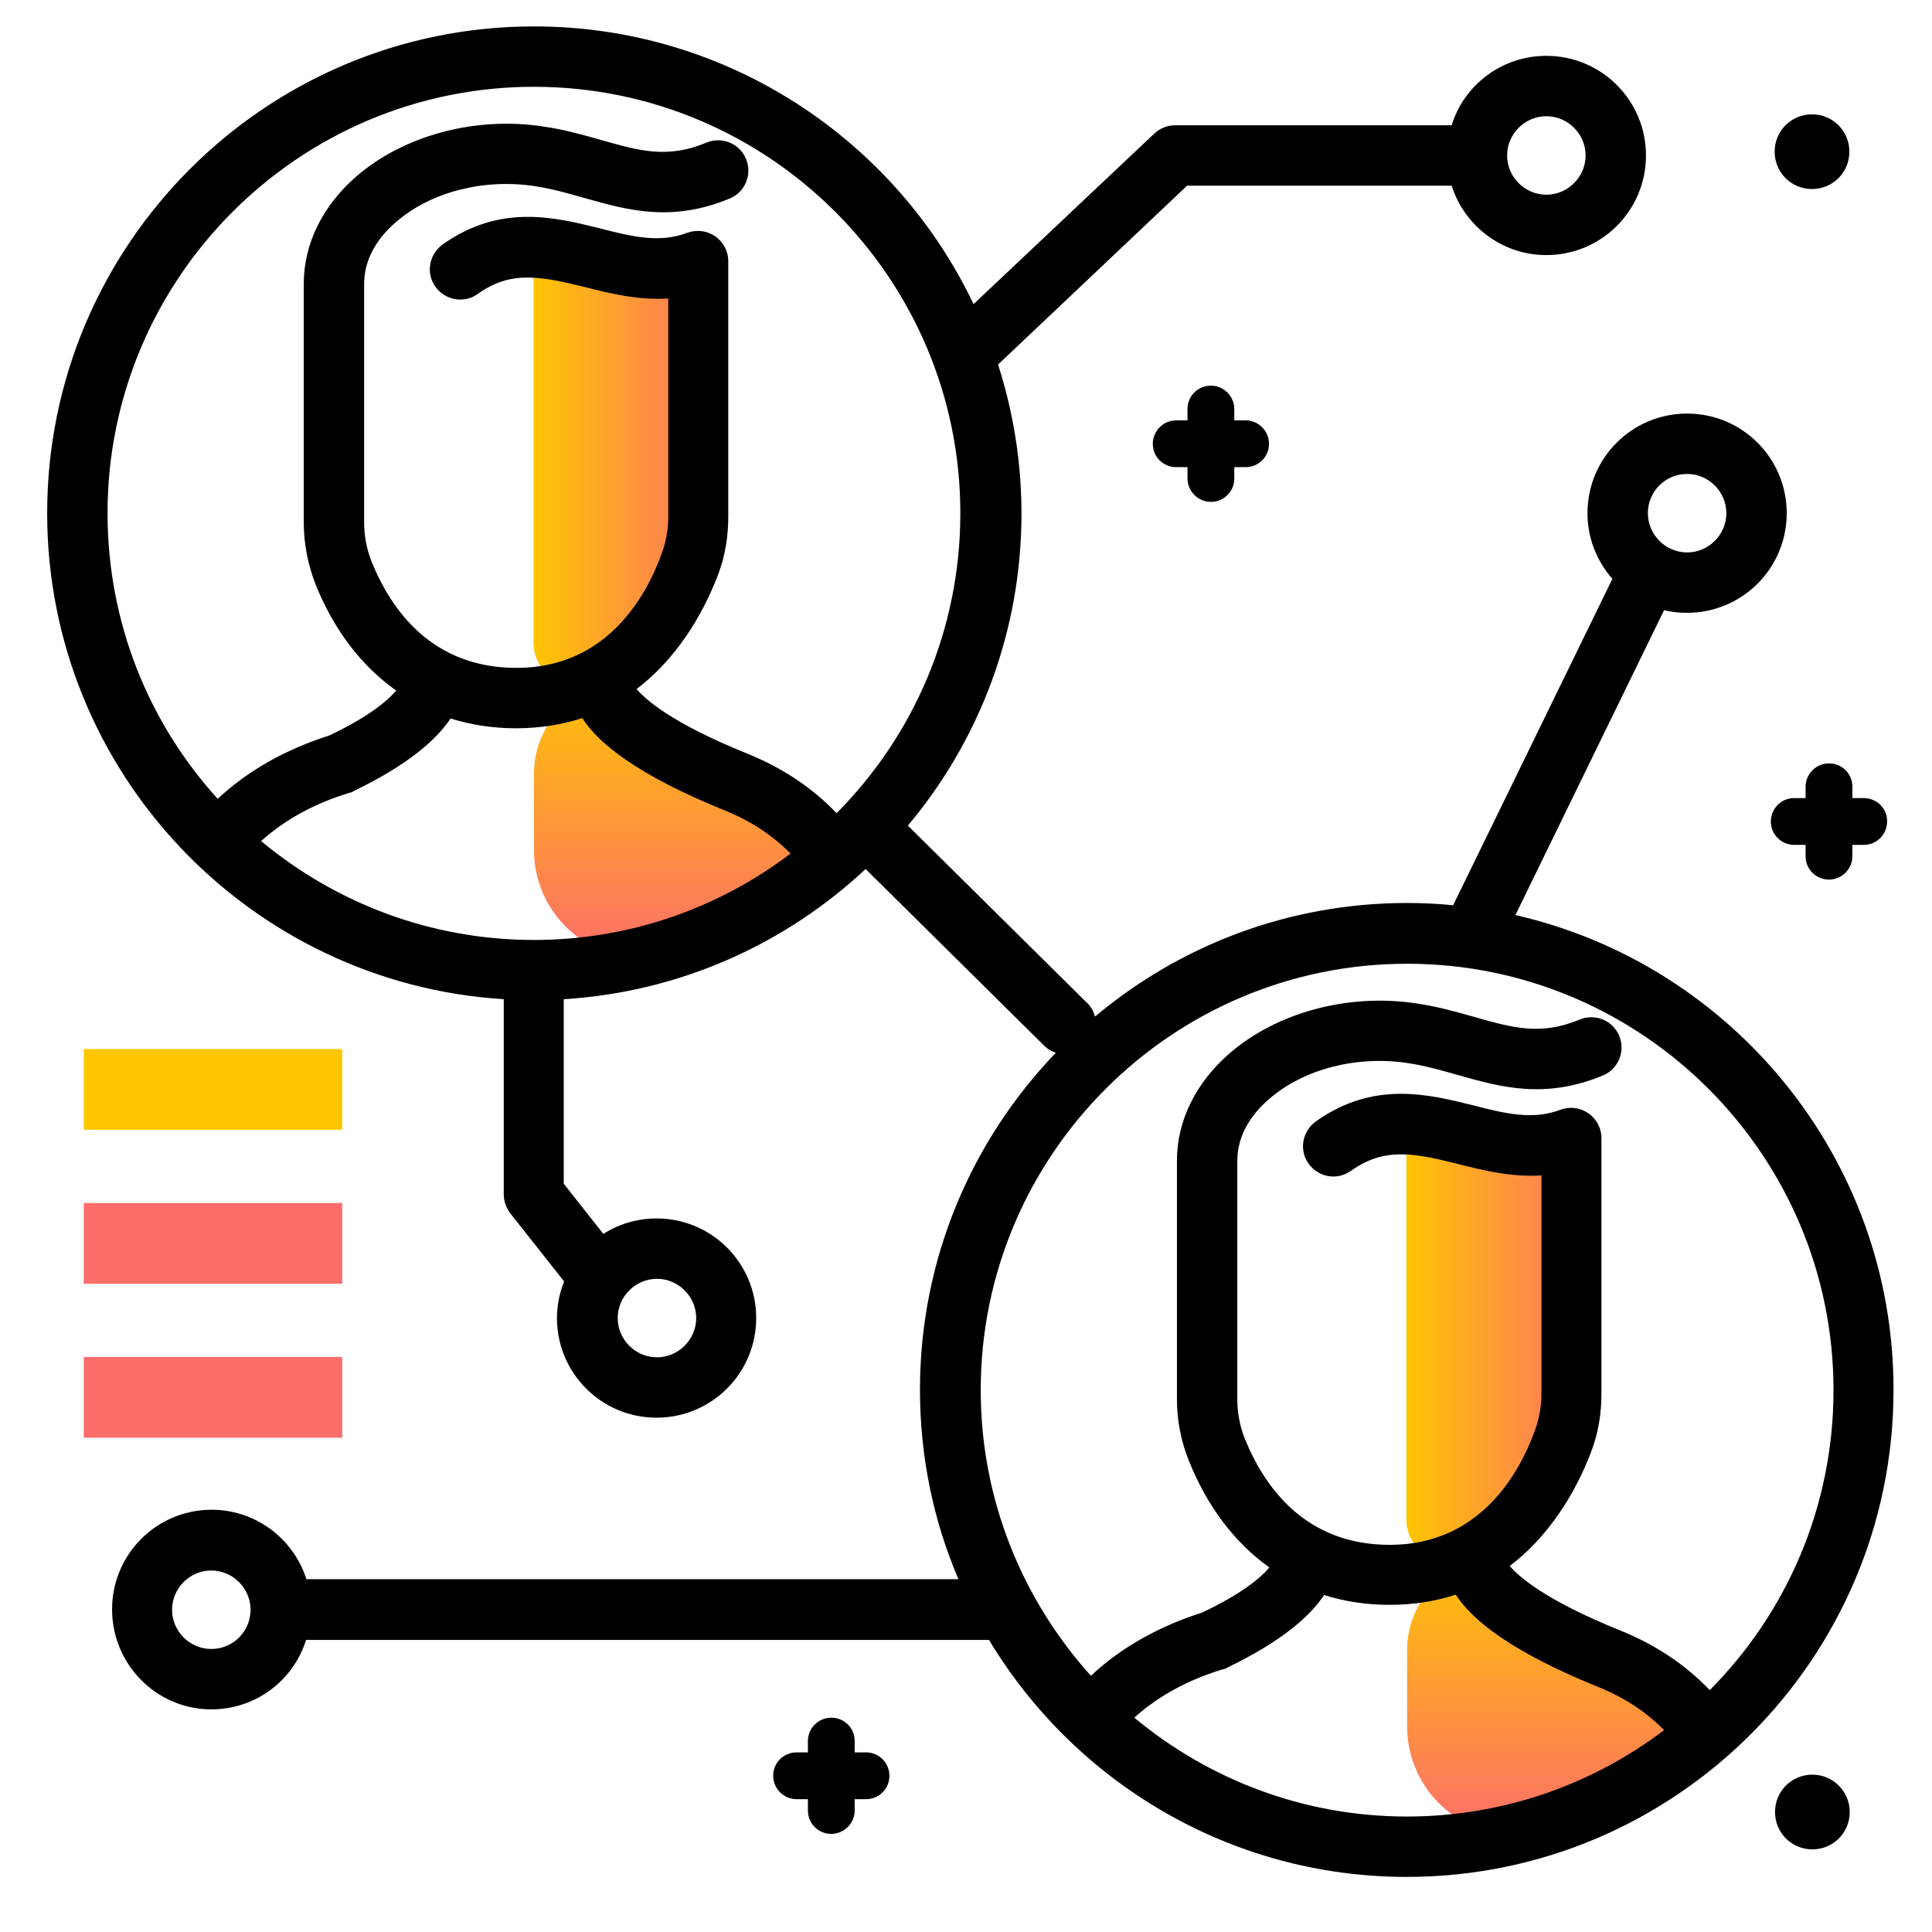 <svg version="1.1" id="Layer_1" xmlns="http://www.w3.org/2000/svg" xmlns:xlink="http://www.w3.org/1999/xlink" x="0px" y="0px" viewBox="0 0 512 512" enable-background="new 0 0 512 512" xml:space="preserve">
<g>
	<linearGradient id="SVGID_1_" gradientUnits="userSpaceOnUse" x1="182.783" y1="254.104" x2="182.783" y2="177.603" class="gradient-element">
		<stop offset="0" class="primary-color-gradient" style="stop-color: #FD6E6A"></stop>
		<stop offset="1" class="secondary-color-gradient" style="stop-color: #FFC600"></stop>
	</linearGradient>
	<path fill="url(#SVGID_1_)" d="M224,224.6c-15.3,14.2-34.2,24.6-55.3,29.4c-15.2-0.9-27.2-13.4-27.2-28.8v-20.1
		c0-10.9,7.1-20.4,17.5-23.7c2.2-0.7,4.5-1.5,6.8-2.5c0,0-3.3,12.2,22.9,23.7C204.2,209.2,216.2,214.7,224,224.6z"></path>
	<linearGradient id="SVGID_2_" gradientUnits="userSpaceOnUse" x1="190.96" y1="125.27" x2="140.811" y2="125.27">
		<stop offset="0" class="primary-color-gradient" style="stop-color: #FD6E6A"></stop>
		<stop offset="1" class="secondary-color-gradient" style="stop-color: #FFC600"></stop>
	</linearGradient>
	<path fill="url(#SVGID_2_)" d="M141.4,68.8c1.7-1,46.5,5.2,46.5,5.2s4.6,27.7,0,66.6c-2.7,22.5-17.8,34.2-30.1,40.1
		c-7.6,3.7-16.4-2-16.4-10.4V73.4C141.4,73.4,139.7,69.7,141.4,68.8z"></path>
	<linearGradient id="SVGID_3_" gradientUnits="userSpaceOnUse" x1="414.115" y1="486.421" x2="414.115" y2="409.919">
		<stop offset="0" class="primary-color-gradient" style="stop-color: #FD6E6A"></stop>
		<stop offset="1" class="secondary-color-gradient" style="stop-color: #FFC600"></stop>
	</linearGradient>
	<path fill="url(#SVGID_3_)" d="M455.4,456.9c-15.3,14.2-34.2,24.6-55.3,29.4c-15.2-0.9-27.2-13.4-27.2-28.8v-20.1
		c0-10.9,7.1-20.4,17.5-23.7c2.2-0.7,4.5-1.5,6.8-2.5c0,0-3.3,12.2,22.9,23.7C435.6,441.5,447.5,447,455.4,456.9z"></path>
	<linearGradient id="SVGID_4_" gradientUnits="userSpaceOnUse" x1="422.292" y1="357.586" x2="372.142" y2="357.586">
		<stop offset="0" class="primary-color-gradient" style="stop-color: #FD6E6A"></stop>
		<stop offset="1" class="secondary-color-gradient" style="stop-color: #FFC600"></stop>
	</linearGradient>
	<path fill="url(#SVGID_4_)" d="M372.7,301.1c1.7-1,46.5,5.2,46.5,5.2s4.6,27.7,0,66.6c-2.7,22.5-17.8,34.2-30.1,40.1
		c-7.6,3.7-16.4-2-16.4-10.4v-96.9C372.7,305.7,371,302,372.7,301.1z"></path>
</g>
<path d="M401.6,242.5l39.4-80.8c1.9,0.5,4,0.7,6.1,0.7c14.6,0,26.4-11.8,26.4-26.4s-11.8-26.4-26.4-26.4s-26.4,11.8-26.4,26.4
	c0,6.7,2.5,12.7,6.6,17.4l-42.2,86.5c-4-0.4-8.1-0.6-12.2-0.6c-31.5,0-60.3,11.3-82.7,30.1c-0.4-1.3-1-2.6-2.1-3.6l-47.5-47
	c18.8-22.4,30.1-51.3,30.1-82.7c0-13.8-2.2-27-6.2-39.5l50.1-47.4h70.1c3.4,10.7,13.4,18.4,25.1,18.4c14.6,0,26.4-11.8,26.4-26.4
	s-11.8-26.4-26.4-26.4c-11.8,0-21.8,7.7-25.1,18.4h-73.3c-2,0-4,0.8-5.5,2.2L258,80.6C237.3,37.1,192.8,7,141.5,7
	c-71.2,0-129,57.9-129,129c0,68.5,53.6,124.6,121,128.8v51.7c0,1.8,0.6,3.5,1.7,5l14.3,18.1c-1.2,3-1.9,6.3-1.9,9.7
	c0,14.6,11.8,26.4,26.4,26.4s26.4-11.8,26.4-26.4s-11.8-26.4-26.4-26.4c-5.2,0-10,1.5-14.1,4.1l-10.5-13.3v-48.9
	c30.8-1.9,58.7-14.6,80-34.5l47.3,46.8c0.9,0.9,1.9,1.5,3.1,1.9c-22.3,23.2-36,54.7-36,89.3c0,17.8,3.6,34.8,10.2,50.2H81.2
	c-3.4-10.7-13.4-18.4-25.1-18.4c-14.6,0-26.4,11.8-26.4,26.4S41.5,453,56,453c11.8,0,21.8-7.7,25.1-18.4h181
	c22.6,37.6,63.8,62.8,110.7,62.8c71.2,0,129-57.9,129-129C501.9,307.1,459,255.6,401.6,242.5z M447.1,125.6
	c5.7,0,10.4,4.7,10.4,10.4s-4.7,10.4-10.4,10.4s-10.4-4.7-10.4-10.4S441.3,125.6,447.1,125.6z M409.8,30.8c5.7,0,10.4,4.7,10.4,10.4
	s-4.7,10.4-10.4,10.4s-10.4-4.7-10.4-10.4S404.1,30.8,409.8,30.8z M184.5,349.3c0,5.7-4.7,10.4-10.4,10.4s-10.4-4.7-10.4-10.4
	s4.7-10.4,10.4-10.4S184.5,343.6,184.5,349.3z M141.5,249.1c-27.5,0-52.7-9.9-72.3-26.2c6.3-5.7,14.2-10,23.4-12.8c0,0,0.1,0,0.1,0
	c0.1,0,0.2-0.1,0.3-0.1c0.2-0.1,0.3-0.1,0.5-0.2c0,0,0.1,0,0.1-0.1c15-7.2,22.3-14,25.8-19.3c5.4,1.7,11.2,2.6,17.3,2.6
	c6.6,0,12.4-1,17.6-2.7c4.2,6.6,14.6,15.1,37.6,24.4c7,2.8,12.9,6.7,17.6,11.5C190.7,240.5,167.1,249.1,141.5,249.1z M28.5,136
	c0-62.3,50.7-113,113-113c62.3,0,113,50.7,113,113c0,31-12.5,59.1-32.8,79.5c-6.4-6.7-14.3-12-23.7-15.8
	c-20.1-8.1-27-14.4-29.3-17.1c12.5-9.5,18.9-23.1,21.7-30.6c1.8-4.8,2.6-9.9,2.6-15.1V69.2c0-2.6-1.3-5.1-3.5-6.6
	c-2.2-1.5-4.9-1.8-7.4-0.9c-7.3,2.8-14.7,1-23.2-1.2c-11.7-2.9-26.3-6.6-41.6,4.3c-3.6,2.6-4.5,7.6-1.9,11.2s7.6,4.5,11.2,1.9
	c8.8-6.3,16.6-4.7,28.5-1.8c6.7,1.7,14.1,3.5,22,3v57.9c0,3.3-0.6,6.6-1.7,9.6c-4.1,11.4-14.6,30.4-38.5,30.4
	c-22.4,0-33.2-15.3-38.4-28.1c-1.3-3.3-2-6.8-2-10.5V75.2c0-7.5,4.6-13.1,8.5-16.4c9.1-7.9,23.1-11.5,36.5-9.5
	c4.8,0.7,9.2,2,13.5,3.2c11.3,3.2,23,6.5,38.4,0.1c4.1-1.7,6-6.4,4.3-10.5c-1.7-4.1-6.4-6-10.5-4.3c-10.3,4.3-17.7,2.2-27.9-0.7
	c-4.6-1.3-9.8-2.8-15.5-3.6c-17.9-2.7-36.8,2.4-49.3,13.2c-9,7.8-14,17.9-14,28.5v63.2c0,5.7,1.1,11.2,3.1,16.4
	C88.5,167,95.8,176.5,105,183c-2.2,2.6-7,6.8-17.7,11.9c-11.6,3.7-21.6,9.3-29.6,16.8C39.5,191.7,28.5,165.1,28.5,136z M56,437
	c-5.7,0-10.4-4.7-10.4-10.4s4.7-10.4,10.4-10.4c5.7,0,10.4,4.7,10.4,10.4S61.8,437,56,437z M300.6,455.2c6.3-5.7,14.2-10,23.4-12.8
	c0,0,0.1,0,0.1,0c0.1,0,0.2-0.1,0.4-0.1c0.2-0.1,0.3-0.1,0.5-0.2c0,0,0.1,0,0.1-0.1c15-7.2,22.3-14,25.8-19.3
	c5.4,1.7,11.2,2.6,17.3,2.6c6.6,0,12.4-1,17.6-2.7c4.2,6.6,14.6,15.1,37.6,24.4c7,2.8,12.9,6.7,17.6,11.5
	c-19,14.4-42.6,22.9-68.2,22.9C345.4,481.4,320.2,471.5,300.6,455.2z M453.1,447.9c-6.4-6.7-14.3-12-23.7-15.8
	c-20.1-8.1-27-14.4-29.3-17.1c12.5-9.5,18.9-23.1,21.7-30.6c1.8-4.8,2.6-9.9,2.6-15.1l0-67.7c0-2.6-1.3-5.1-3.5-6.6
	c-2.2-1.5-4.9-1.8-7.4-0.9c-7.3,2.8-14.7,1-23.2-1.2c-11.7-2.9-26.3-6.6-41.6,4.3c-3.6,2.6-4.5,7.6-1.9,11.2s7.5,4.5,11.2,1.9
	c8.8-6.3,16.6-4.8,28.5-1.8c6.7,1.7,14.1,3.5,22,3l0,57.9c0,3.3-0.6,6.6-1.7,9.6c-4.1,11.4-14.6,30.4-38.5,30.4
	c-22.4,0-33.2-15.3-38.4-28.1c-1.3-3.3-2-6.8-2-10.5l0-63.2c0-7.5,4.6-13.1,8.5-16.4c9.1-7.9,23.1-11.5,36.5-9.5
	c4.8,0.7,9.2,2,13.5,3.2c11.3,3.2,23,6.5,38.4,0.1c4.1-1.7,6-6.4,4.3-10.5c-1.7-4.1-6.4-6-10.5-4.3c-10.3,4.3-17.7,2.2-27.9-0.7
	c-4.6-1.3-9.8-2.8-15.5-3.6c-17.9-2.7-36.8,2.4-49.3,13.2c-9,7.8-14,17.9-14,28.5l0,63.2c0,5.7,1.1,11.2,3.2,16.4
	c4.9,12.2,12.2,21.7,21.3,28.2c-2.2,2.6-7,6.8-17.7,11.9c-11.6,3.7-21.6,9.3-29.6,16.8c-18.1-20.1-29.2-46.6-29.2-75.7
	c0-62.3,50.7-113,113-113s113,50.7,113,113C485.9,399.4,473.4,427.5,453.1,447.9z"></path>
<g>
	<path fill="#FFC600" class="secondary-color" d="M22.2,278h68.5v21.4H22.2V278z"></path>
	<path fill="#FD6E6A" class="primary-color" d="M22.2,318.8h68.5v21.4H22.2V318.8z"></path>
	<path fill="#FD6E6A" class="primary-color" d="M22.2,359.6h68.5V381H22.2V359.6z"></path>
</g>
<path d="M336.3,117.6c0,3.5-2.8,6.2-6.2,6.2h-3v3c0,3.5-2.8,6.2-6.2,6.2s-6.2-2.8-6.2-6.2v-3h-3c-3.5,0-6.2-2.8-6.2-6.2
	s2.8-6.2,6.2-6.2h3v-3c0-3.5,2.8-6.2,6.2-6.2s6.2,2.8,6.2,6.2v3h3C333.5,111.4,336.3,114.2,336.3,117.6z M229.5,464.4h-3v-3
	c0-3.5-2.8-6.2-6.2-6.2s-6.2,2.8-6.2,6.2v3h-3c-3.5,0-6.2,2.8-6.2,6.2s2.8,6.2,6.2,6.2h3v3c0,3.5,2.8,6.2,6.2,6.2s6.2-2.8,6.2-6.2
	v-3h3c3.5,0,6.2-2.8,6.2-6.2S233,464.4,229.5,464.4z M493.9,211.5h-3v-3c0-3.5-2.8-6.2-6.2-6.2s-6.2,2.8-6.2,6.2v3h-3
	c-3.5,0-6.2,2.8-6.2,6.2c0,3.5,2.8,6.2,6.2,6.2h3v3c0,3.5,2.8,6.2,6.2,6.2s6.2-2.8,6.2-6.2v-3h3c3.5,0,6.2-2.8,6.2-6.2
	C500.2,214.3,497.4,211.5,493.9,211.5z M490.2,480.2c0,5.5-4.4,9.9-9.9,9.9s-9.9-4.4-9.9-9.9s4.4-9.9,9.9-9.9
	S490.2,474.8,490.2,480.2z M470.3,40.2c0-5.5,4.4-9.9,9.9-9.9s9.9,4.4,9.9,9.9s-4.4,9.9-9.9,9.9S470.3,45.7,470.3,40.2z"></path>
</svg>